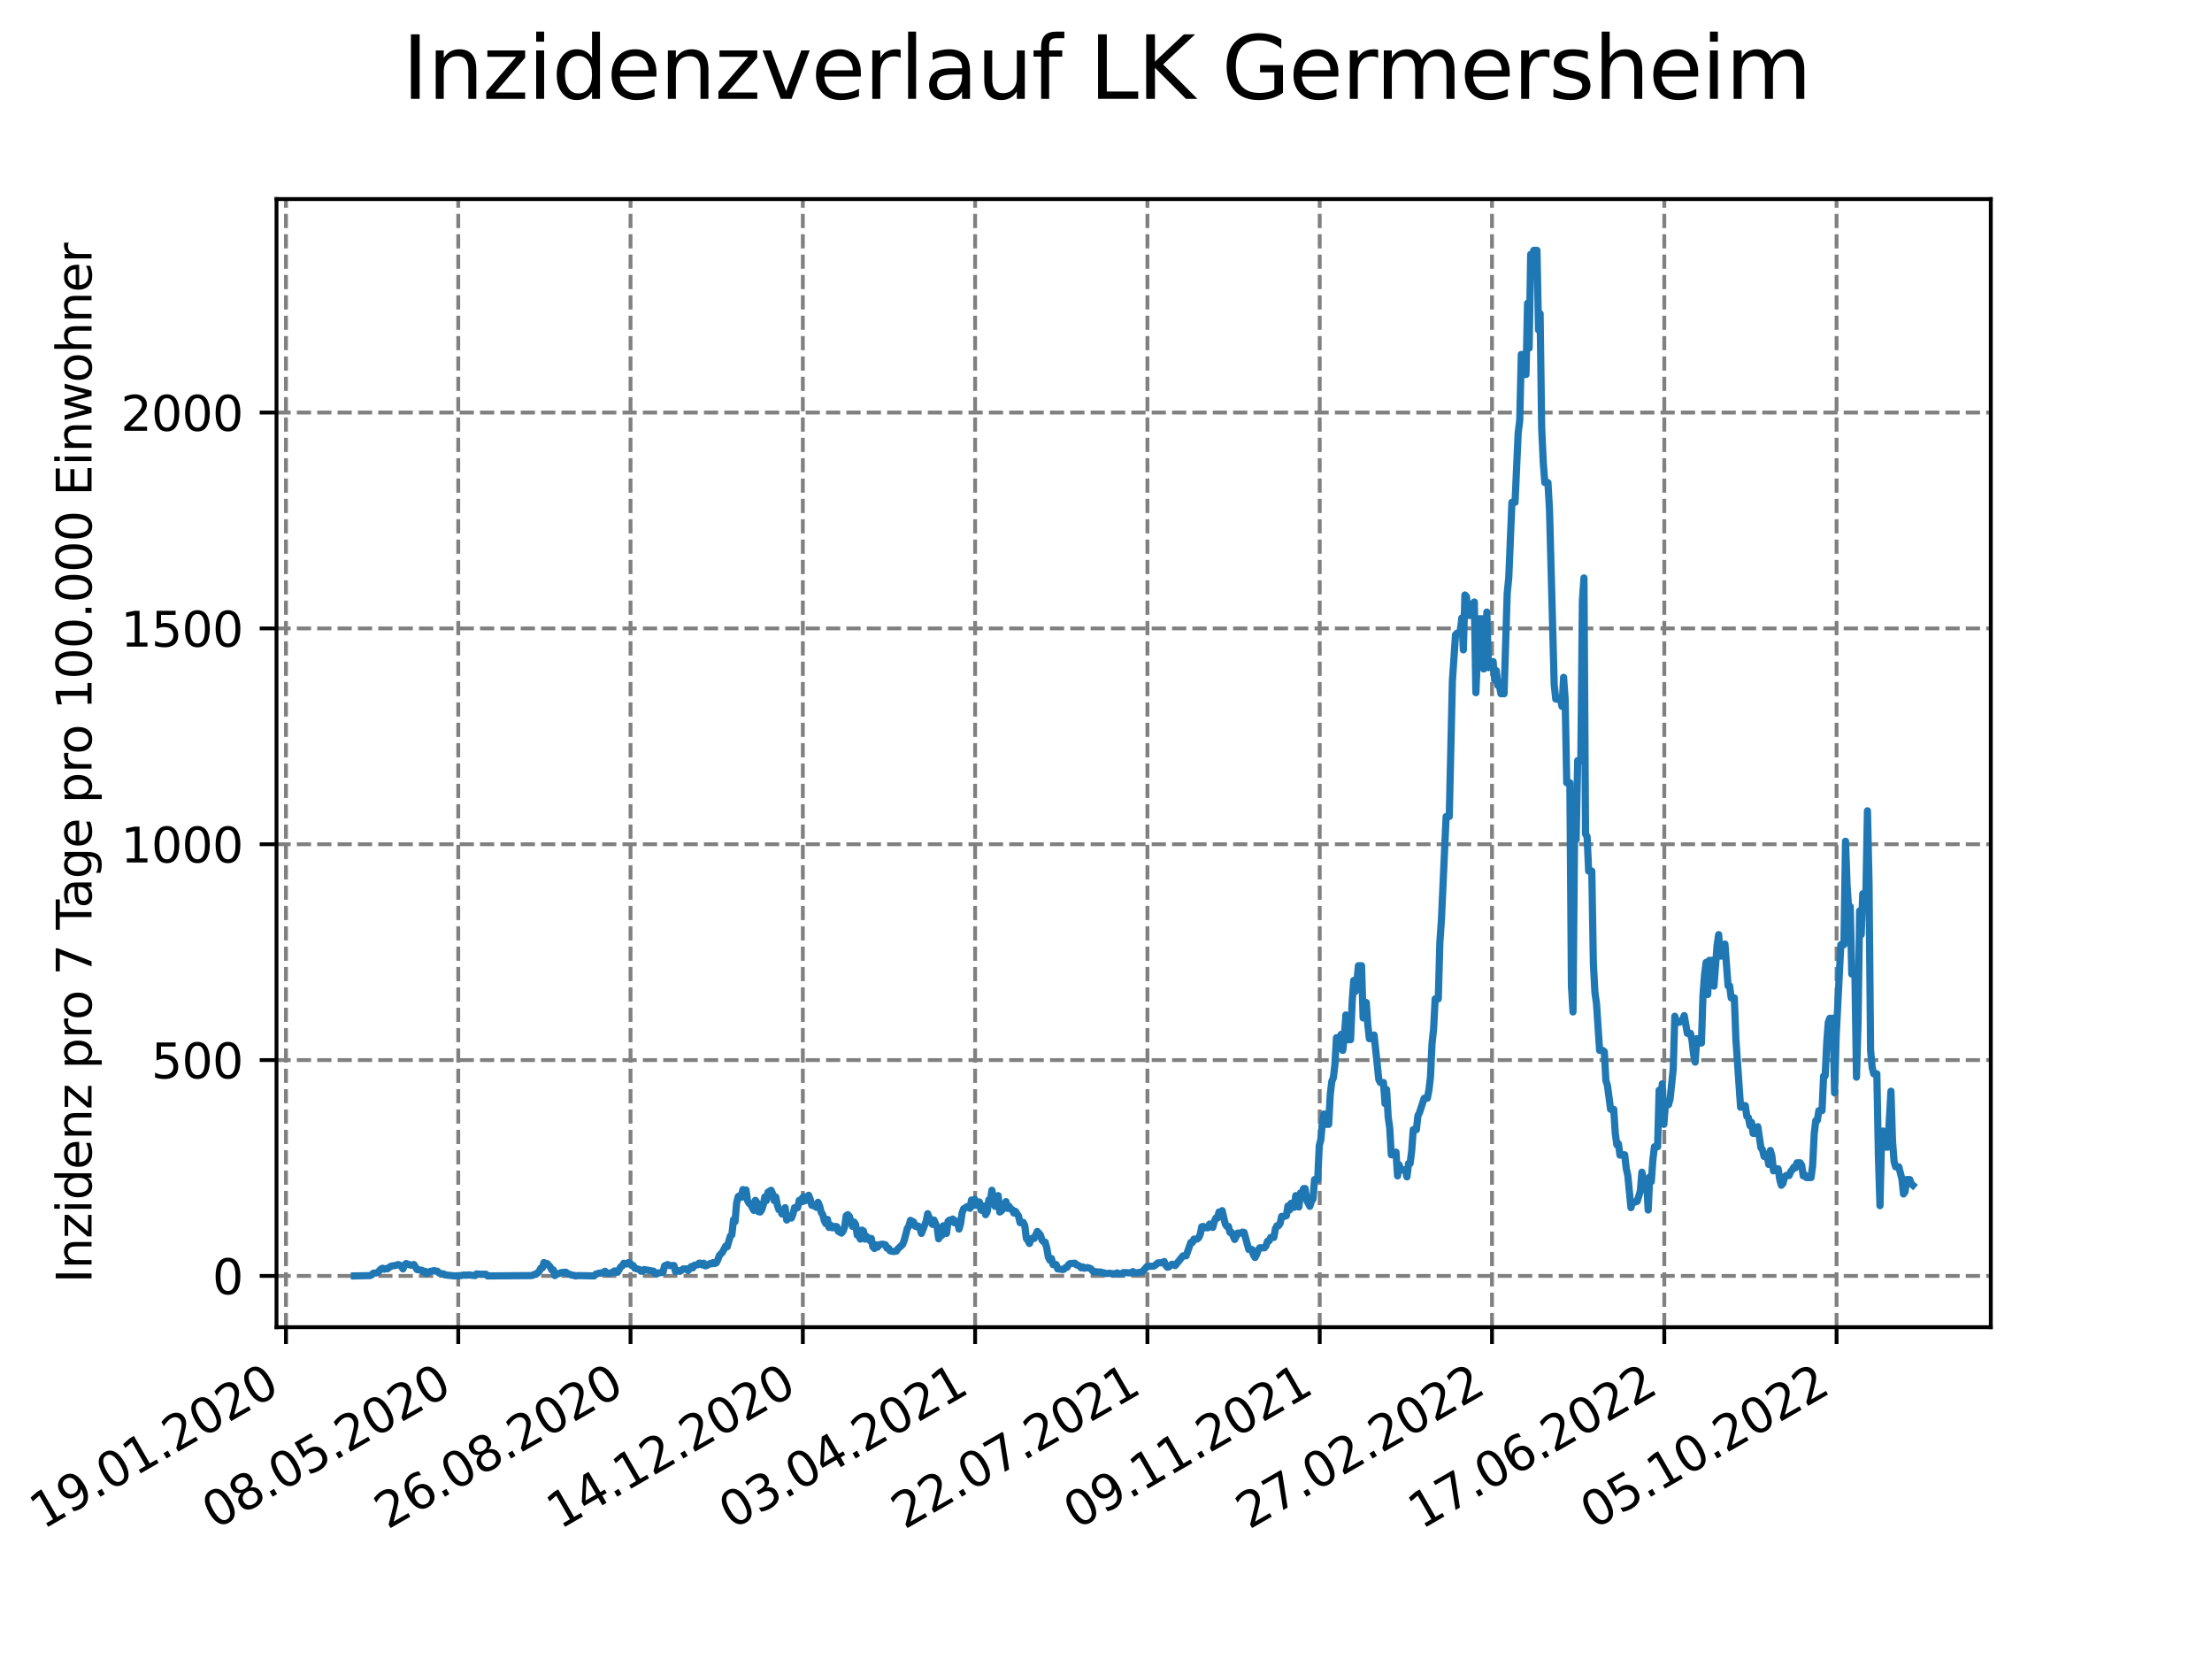 <?xml version="1.0" encoding="utf-8" standalone="no"?>
<!DOCTYPE svg PUBLIC "-//W3C//DTD SVG 1.1//EN"
  "http://www.w3.org/Graphics/SVG/1.1/DTD/svg11.dtd">
<svg xmlns:xlink="http://www.w3.org/1999/xlink" width="460.8pt" height="345.6pt" viewBox="0 0 460.8 345.6" xmlns="http://www.w3.org/2000/svg" version="1.1">
 <defs>
  <style type="text/css">*{stroke-linejoin: round; stroke-linecap: butt}</style>
 </defs>
 <g id="figure_1">
  <g id="patch_1">
   <path d="M 0 345.6 
L 460.8 345.6 
L 460.8 0 
L 0 0 
z
" style="fill: #ffffff"/>
  </g>
  <g id="axes_1">
   <g id="patch_2">
    <path d="M 57.6 276.48 
L 414.72 276.48 
L 414.72 41.472 
L 57.6 41.472 
z
" style="fill: #ffffff"/>
   </g>
   <g id="matplotlib.axis_1">
    <g id="xtick_1">
     <g id="line2d_1">
      <path d="M 59.571 276.48 
L 59.571 41.472 
" clip-path="url(#pd7ddae4096)" style="fill: none; stroke-dasharray: 2.96,1.28; stroke-dashoffset: 0; stroke: #808080; stroke-width: 0.8"/>
     </g>
     <g id="line2d_2">
      <defs>
       <path id="m3cc8320f54" d="M 0 0 
L 0 3.5 
" style="stroke: #000000; stroke-width: 0.8"/>
      </defs>
      <g>
       <use xlink:href="#m3cc8320f54" x="59.571" y="276.48" style="stroke: #000000; stroke-width: 0.8"/>
      </g>
     </g>
     <g id="text_1">
      <!-- 19.01.2020 -->
      <g transform="translate(8.946 318.689) rotate(-30) scale(0.1 -0.1)">
       <defs>
        <path id="DejaVuSans-31" d="M 794 531 
L 1825 531 
L 1825 4091 
L 703 3866 
L 703 4441 
L 1819 4666 
L 2450 4666 
L 2450 531 
L 3481 531 
L 3481 0 
L 794 0 
L 794 531 
z
" transform="scale(0.016)"/>
        <path id="DejaVuSans-39" d="M 703 97 
L 703 672 
Q 941 559 1184 500 
Q 1428 441 1663 441 
Q 2288 441 2617 861 
Q 2947 1281 2994 2138 
Q 2813 1869 2534 1725 
Q 2256 1581 1919 1581 
Q 1219 1581 811 2004 
Q 403 2428 403 3163 
Q 403 3881 828 4315 
Q 1253 4750 1959 4750 
Q 2769 4750 3195 4129 
Q 3622 3509 3622 2328 
Q 3622 1225 3098 567 
Q 2575 -91 1691 -91 
Q 1453 -91 1209 -44 
Q 966 3 703 97 
z
M 1959 2075 
Q 2384 2075 2632 2365 
Q 2881 2656 2881 3163 
Q 2881 3666 2632 3958 
Q 2384 4250 1959 4250 
Q 1534 4250 1286 3958 
Q 1038 3666 1038 3163 
Q 1038 2656 1286 2365 
Q 1534 2075 1959 2075 
z
" transform="scale(0.016)"/>
        <path id="DejaVuSans-2e" d="M 684 794 
L 1344 794 
L 1344 0 
L 684 0 
L 684 794 
z
" transform="scale(0.016)"/>
        <path id="DejaVuSans-30" d="M 2034 4250 
Q 1547 4250 1301 3770 
Q 1056 3291 1056 2328 
Q 1056 1369 1301 889 
Q 1547 409 2034 409 
Q 2525 409 2770 889 
Q 3016 1369 3016 2328 
Q 3016 3291 2770 3770 
Q 2525 4250 2034 4250 
z
M 2034 4750 
Q 2819 4750 3233 4129 
Q 3647 3509 3647 2328 
Q 3647 1150 3233 529 
Q 2819 -91 2034 -91 
Q 1250 -91 836 529 
Q 422 1150 422 2328 
Q 422 3509 836 4129 
Q 1250 4750 2034 4750 
z
" transform="scale(0.016)"/>
        <path id="DejaVuSans-32" d="M 1228 531 
L 3431 531 
L 3431 0 
L 469 0 
L 469 531 
Q 828 903 1448 1529 
Q 2069 2156 2228 2338 
Q 2531 2678 2651 2914 
Q 2772 3150 2772 3378 
Q 2772 3750 2511 3984 
Q 2250 4219 1831 4219 
Q 1534 4219 1204 4116 
Q 875 4013 500 3803 
L 500 4441 
Q 881 4594 1212 4672 
Q 1544 4750 1819 4750 
Q 2544 4750 2975 4387 
Q 3406 4025 3406 3419 
Q 3406 3131 3298 2873 
Q 3191 2616 2906 2266 
Q 2828 2175 2409 1742 
Q 1991 1309 1228 531 
z
" transform="scale(0.016)"/>
       </defs>
       <use xlink:href="#DejaVuSans-31"/>
       <use xlink:href="#DejaVuSans-39" x="63.623"/>
       <use xlink:href="#DejaVuSans-2e" x="127.246"/>
       <use xlink:href="#DejaVuSans-30" x="159.033"/>
       <use xlink:href="#DejaVuSans-31" x="222.656"/>
       <use xlink:href="#DejaVuSans-2e" x="286.279"/>
       <use xlink:href="#DejaVuSans-32" x="318.066"/>
       <use xlink:href="#DejaVuSans-30" x="381.689"/>
       <use xlink:href="#DejaVuSans-32" x="445.312"/>
       <use xlink:href="#DejaVuSans-30" x="508.936"/>
      </g>
     </g>
    </g>
    <g id="xtick_2">
     <g id="line2d_3">
      <path d="M 95.463 276.48 
L 95.463 41.472 
" clip-path="url(#pd7ddae4096)" style="fill: none; stroke-dasharray: 2.96,1.28; stroke-dashoffset: 0; stroke: #808080; stroke-width: 0.8"/>
     </g>
     <g id="line2d_4">
      <g>
       <use xlink:href="#m3cc8320f54" x="95.463" y="276.48" style="stroke: #000000; stroke-width: 0.8"/>
      </g>
     </g>
     <g id="text_2">
      <!-- 08.05.2020 -->
      <g transform="translate(44.838 318.689) rotate(-30) scale(0.1 -0.1)">
       <defs>
        <path id="DejaVuSans-38" d="M 2034 2216 
Q 1584 2216 1326 1975 
Q 1069 1734 1069 1313 
Q 1069 891 1326 650 
Q 1584 409 2034 409 
Q 2484 409 2743 651 
Q 3003 894 3003 1313 
Q 3003 1734 2745 1975 
Q 2488 2216 2034 2216 
z
M 1403 2484 
Q 997 2584 770 2862 
Q 544 3141 544 3541 
Q 544 4100 942 4425 
Q 1341 4750 2034 4750 
Q 2731 4750 3128 4425 
Q 3525 4100 3525 3541 
Q 3525 3141 3298 2862 
Q 3072 2584 2669 2484 
Q 3125 2378 3379 2068 
Q 3634 1759 3634 1313 
Q 3634 634 3220 271 
Q 2806 -91 2034 -91 
Q 1263 -91 848 271 
Q 434 634 434 1313 
Q 434 1759 690 2068 
Q 947 2378 1403 2484 
z
M 1172 3481 
Q 1172 3119 1398 2916 
Q 1625 2713 2034 2713 
Q 2441 2713 2670 2916 
Q 2900 3119 2900 3481 
Q 2900 3844 2670 4047 
Q 2441 4250 2034 4250 
Q 1625 4250 1398 4047 
Q 1172 3844 1172 3481 
z
" transform="scale(0.016)"/>
        <path id="DejaVuSans-35" d="M 691 4666 
L 3169 4666 
L 3169 4134 
L 1269 4134 
L 1269 2991 
Q 1406 3038 1543 3061 
Q 1681 3084 1819 3084 
Q 2600 3084 3056 2656 
Q 3513 2228 3513 1497 
Q 3513 744 3044 326 
Q 2575 -91 1722 -91 
Q 1428 -91 1123 -41 
Q 819 9 494 109 
L 494 744 
Q 775 591 1075 516 
Q 1375 441 1709 441 
Q 2250 441 2565 725 
Q 2881 1009 2881 1497 
Q 2881 1984 2565 2268 
Q 2250 2553 1709 2553 
Q 1456 2553 1204 2497 
Q 953 2441 691 2322 
L 691 4666 
z
" transform="scale(0.016)"/>
       </defs>
       <use xlink:href="#DejaVuSans-30"/>
       <use xlink:href="#DejaVuSans-38" x="63.623"/>
       <use xlink:href="#DejaVuSans-2e" x="127.246"/>
       <use xlink:href="#DejaVuSans-30" x="159.033"/>
       <use xlink:href="#DejaVuSans-35" x="222.656"/>
       <use xlink:href="#DejaVuSans-2e" x="286.279"/>
       <use xlink:href="#DejaVuSans-32" x="318.066"/>
       <use xlink:href="#DejaVuSans-30" x="381.689"/>
       <use xlink:href="#DejaVuSans-32" x="445.312"/>
       <use xlink:href="#DejaVuSans-30" x="508.936"/>
      </g>
     </g>
    </g>
    <g id="xtick_3">
     <g id="line2d_5">
      <path d="M 131.354 276.48 
L 131.354 41.472 
" clip-path="url(#pd7ddae4096)" style="fill: none; stroke-dasharray: 2.96,1.28; stroke-dashoffset: 0; stroke: #808080; stroke-width: 0.8"/>
     </g>
     <g id="line2d_6">
      <g>
       <use xlink:href="#m3cc8320f54" x="131.354" y="276.48" style="stroke: #000000; stroke-width: 0.8"/>
      </g>
     </g>
     <g id="text_3">
      <!-- 26.08.2020 -->
      <g transform="translate(80.729 318.689) rotate(-30) scale(0.1 -0.1)">
       <defs>
        <path id="DejaVuSans-36" d="M 2113 2584 
Q 1688 2584 1439 2293 
Q 1191 2003 1191 1497 
Q 1191 994 1439 701 
Q 1688 409 2113 409 
Q 2538 409 2786 701 
Q 3034 994 3034 1497 
Q 3034 2003 2786 2293 
Q 2538 2584 2113 2584 
z
M 3366 4563 
L 3366 3988 
Q 3128 4100 2886 4159 
Q 2644 4219 2406 4219 
Q 1781 4219 1451 3797 
Q 1122 3375 1075 2522 
Q 1259 2794 1537 2939 
Q 1816 3084 2150 3084 
Q 2853 3084 3261 2657 
Q 3669 2231 3669 1497 
Q 3669 778 3244 343 
Q 2819 -91 2113 -91 
Q 1303 -91 875 529 
Q 447 1150 447 2328 
Q 447 3434 972 4092 
Q 1497 4750 2381 4750 
Q 2619 4750 2861 4703 
Q 3103 4656 3366 4563 
z
" transform="scale(0.016)"/>
       </defs>
       <use xlink:href="#DejaVuSans-32"/>
       <use xlink:href="#DejaVuSans-36" x="63.623"/>
       <use xlink:href="#DejaVuSans-2e" x="127.246"/>
       <use xlink:href="#DejaVuSans-30" x="159.033"/>
       <use xlink:href="#DejaVuSans-38" x="222.656"/>
       <use xlink:href="#DejaVuSans-2e" x="286.279"/>
       <use xlink:href="#DejaVuSans-32" x="318.066"/>
       <use xlink:href="#DejaVuSans-30" x="381.689"/>
       <use xlink:href="#DejaVuSans-32" x="445.312"/>
       <use xlink:href="#DejaVuSans-30" x="508.936"/>
      </g>
     </g>
    </g>
    <g id="xtick_4">
     <g id="line2d_7">
      <path d="M 167.246 276.48 
L 167.246 41.472 
" clip-path="url(#pd7ddae4096)" style="fill: none; stroke-dasharray: 2.96,1.28; stroke-dashoffset: 0; stroke: #808080; stroke-width: 0.8"/>
     </g>
     <g id="line2d_8">
      <g>
       <use xlink:href="#m3cc8320f54" x="167.246" y="276.48" style="stroke: #000000; stroke-width: 0.8"/>
      </g>
     </g>
     <g id="text_4">
      <!-- 14.12.2020 -->
      <g transform="translate(116.62 318.689) rotate(-30) scale(0.1 -0.1)">
       <defs>
        <path id="DejaVuSans-34" d="M 2419 4116 
L 825 1625 
L 2419 1625 
L 2419 4116 
z
M 2253 4666 
L 3047 4666 
L 3047 1625 
L 3713 1625 
L 3713 1100 
L 3047 1100 
L 3047 0 
L 2419 0 
L 2419 1100 
L 313 1100 
L 313 1709 
L 2253 4666 
z
" transform="scale(0.016)"/>
       </defs>
       <use xlink:href="#DejaVuSans-31"/>
       <use xlink:href="#DejaVuSans-34" x="63.623"/>
       <use xlink:href="#DejaVuSans-2e" x="127.246"/>
       <use xlink:href="#DejaVuSans-31" x="159.033"/>
       <use xlink:href="#DejaVuSans-32" x="222.656"/>
       <use xlink:href="#DejaVuSans-2e" x="286.279"/>
       <use xlink:href="#DejaVuSans-32" x="318.066"/>
       <use xlink:href="#DejaVuSans-30" x="381.689"/>
       <use xlink:href="#DejaVuSans-32" x="445.312"/>
       <use xlink:href="#DejaVuSans-30" x="508.936"/>
      </g>
     </g>
    </g>
    <g id="xtick_5">
     <g id="line2d_9">
      <path d="M 203.137 276.48 
L 203.137 41.472 
" clip-path="url(#pd7ddae4096)" style="fill: none; stroke-dasharray: 2.96,1.28; stroke-dashoffset: 0; stroke: #808080; stroke-width: 0.8"/>
     </g>
     <g id="line2d_10">
      <g>
       <use xlink:href="#m3cc8320f54" x="203.137" y="276.48" style="stroke: #000000; stroke-width: 0.8"/>
      </g>
     </g>
     <g id="text_5">
      <!-- 03.04.2021 -->
      <g transform="translate(152.512 318.689) rotate(-30) scale(0.1 -0.1)">
       <defs>
        <path id="DejaVuSans-33" d="M 2597 2516 
Q 3050 2419 3304 2112 
Q 3559 1806 3559 1356 
Q 3559 666 3084 287 
Q 2609 -91 1734 -91 
Q 1441 -91 1130 -33 
Q 819 25 488 141 
L 488 750 
Q 750 597 1062 519 
Q 1375 441 1716 441 
Q 2309 441 2620 675 
Q 2931 909 2931 1356 
Q 2931 1769 2642 2001 
Q 2353 2234 1838 2234 
L 1294 2234 
L 1294 2753 
L 1863 2753 
Q 2328 2753 2575 2939 
Q 2822 3125 2822 3475 
Q 2822 3834 2567 4026 
Q 2313 4219 1838 4219 
Q 1578 4219 1281 4162 
Q 984 4106 628 3988 
L 628 4550 
Q 988 4650 1302 4700 
Q 1616 4750 1894 4750 
Q 2613 4750 3031 4423 
Q 3450 4097 3450 3541 
Q 3450 3153 3228 2886 
Q 3006 2619 2597 2516 
z
" transform="scale(0.016)"/>
       </defs>
       <use xlink:href="#DejaVuSans-30"/>
       <use xlink:href="#DejaVuSans-33" x="63.623"/>
       <use xlink:href="#DejaVuSans-2e" x="127.246"/>
       <use xlink:href="#DejaVuSans-30" x="159.033"/>
       <use xlink:href="#DejaVuSans-34" x="222.656"/>
       <use xlink:href="#DejaVuSans-2e" x="286.279"/>
       <use xlink:href="#DejaVuSans-32" x="318.066"/>
       <use xlink:href="#DejaVuSans-30" x="381.689"/>
       <use xlink:href="#DejaVuSans-32" x="445.312"/>
       <use xlink:href="#DejaVuSans-31" x="508.936"/>
      </g>
     </g>
    </g>
    <g id="xtick_6">
     <g id="line2d_11">
      <path d="M 239.029 276.48 
L 239.029 41.472 
" clip-path="url(#pd7ddae4096)" style="fill: none; stroke-dasharray: 2.96,1.28; stroke-dashoffset: 0; stroke: #808080; stroke-width: 0.8"/>
     </g>
     <g id="line2d_12">
      <g>
       <use xlink:href="#m3cc8320f54" x="239.029" y="276.48" style="stroke: #000000; stroke-width: 0.8"/>
      </g>
     </g>
     <g id="text_6">
      <!-- 22.07.2021 -->
      <g transform="translate(188.403 318.689) rotate(-30) scale(0.1 -0.1)">
       <defs>
        <path id="DejaVuSans-37" d="M 525 4666 
L 3525 4666 
L 3525 4397 
L 1831 0 
L 1172 0 
L 2766 4134 
L 525 4134 
L 525 4666 
z
" transform="scale(0.016)"/>
       </defs>
       <use xlink:href="#DejaVuSans-32"/>
       <use xlink:href="#DejaVuSans-32" x="63.623"/>
       <use xlink:href="#DejaVuSans-2e" x="127.246"/>
       <use xlink:href="#DejaVuSans-30" x="159.033"/>
       <use xlink:href="#DejaVuSans-37" x="222.656"/>
       <use xlink:href="#DejaVuSans-2e" x="286.279"/>
       <use xlink:href="#DejaVuSans-32" x="318.066"/>
       <use xlink:href="#DejaVuSans-30" x="381.689"/>
       <use xlink:href="#DejaVuSans-32" x="445.312"/>
       <use xlink:href="#DejaVuSans-31" x="508.936"/>
      </g>
     </g>
    </g>
    <g id="xtick_7">
     <g id="line2d_13">
      <path d="M 274.92 276.48 
L 274.92 41.472 
" clip-path="url(#pd7ddae4096)" style="fill: none; stroke-dasharray: 2.96,1.28; stroke-dashoffset: 0; stroke: #808080; stroke-width: 0.8"/>
     </g>
     <g id="line2d_14">
      <g>
       <use xlink:href="#m3cc8320f54" x="274.92" y="276.48" style="stroke: #000000; stroke-width: 0.8"/>
      </g>
     </g>
     <g id="text_7">
      <!-- 09.11.2021 -->
      <g transform="translate(224.295 318.689) rotate(-30) scale(0.1 -0.1)">
       <use xlink:href="#DejaVuSans-30"/>
       <use xlink:href="#DejaVuSans-39" x="63.623"/>
       <use xlink:href="#DejaVuSans-2e" x="127.246"/>
       <use xlink:href="#DejaVuSans-31" x="159.033"/>
       <use xlink:href="#DejaVuSans-31" x="222.656"/>
       <use xlink:href="#DejaVuSans-2e" x="286.279"/>
       <use xlink:href="#DejaVuSans-32" x="318.066"/>
       <use xlink:href="#DejaVuSans-30" x="381.689"/>
       <use xlink:href="#DejaVuSans-32" x="445.312"/>
       <use xlink:href="#DejaVuSans-31" x="508.936"/>
      </g>
     </g>
    </g>
    <g id="xtick_8">
     <g id="line2d_15">
      <path d="M 310.812 276.48 
L 310.812 41.472 
" clip-path="url(#pd7ddae4096)" style="fill: none; stroke-dasharray: 2.96,1.28; stroke-dashoffset: 0; stroke: #808080; stroke-width: 0.8"/>
     </g>
     <g id="line2d_16">
      <g>
       <use xlink:href="#m3cc8320f54" x="310.812" y="276.48" style="stroke: #000000; stroke-width: 0.8"/>
      </g>
     </g>
     <g id="text_8">
      <!-- 27.02.2022 -->
      <g transform="translate(260.186 318.689) rotate(-30) scale(0.1 -0.1)">
       <use xlink:href="#DejaVuSans-32"/>
       <use xlink:href="#DejaVuSans-37" x="63.623"/>
       <use xlink:href="#DejaVuSans-2e" x="127.246"/>
       <use xlink:href="#DejaVuSans-30" x="159.033"/>
       <use xlink:href="#DejaVuSans-32" x="222.656"/>
       <use xlink:href="#DejaVuSans-2e" x="286.279"/>
       <use xlink:href="#DejaVuSans-32" x="318.066"/>
       <use xlink:href="#DejaVuSans-30" x="381.689"/>
       <use xlink:href="#DejaVuSans-32" x="445.312"/>
       <use xlink:href="#DejaVuSans-32" x="508.936"/>
      </g>
     </g>
    </g>
    <g id="xtick_9">
     <g id="line2d_17">
      <path d="M 346.703 276.48 
L 346.703 41.472 
" clip-path="url(#pd7ddae4096)" style="fill: none; stroke-dasharray: 2.96,1.28; stroke-dashoffset: 0; stroke: #808080; stroke-width: 0.8"/>
     </g>
     <g id="line2d_18">
      <g>
       <use xlink:href="#m3cc8320f54" x="346.703" y="276.48" style="stroke: #000000; stroke-width: 0.8"/>
      </g>
     </g>
     <g id="text_9">
      <!-- 17.06.2022 -->
      <g transform="translate(296.078 318.689) rotate(-30) scale(0.1 -0.1)">
       <use xlink:href="#DejaVuSans-31"/>
       <use xlink:href="#DejaVuSans-37" x="63.623"/>
       <use xlink:href="#DejaVuSans-2e" x="127.246"/>
       <use xlink:href="#DejaVuSans-30" x="159.033"/>
       <use xlink:href="#DejaVuSans-36" x="222.656"/>
       <use xlink:href="#DejaVuSans-2e" x="286.279"/>
       <use xlink:href="#DejaVuSans-32" x="318.066"/>
       <use xlink:href="#DejaVuSans-30" x="381.689"/>
       <use xlink:href="#DejaVuSans-32" x="445.312"/>
       <use xlink:href="#DejaVuSans-32" x="508.936"/>
      </g>
     </g>
    </g>
    <g id="xtick_10">
     <g id="line2d_19">
      <path d="M 382.594 276.48 
L 382.594 41.472 
" clip-path="url(#pd7ddae4096)" style="fill: none; stroke-dasharray: 2.96,1.28; stroke-dashoffset: 0; stroke: #808080; stroke-width: 0.8"/>
     </g>
     <g id="line2d_20">
      <g>
       <use xlink:href="#m3cc8320f54" x="382.594" y="276.48" style="stroke: #000000; stroke-width: 0.8"/>
      </g>
     </g>
     <g id="text_10">
      <!-- 05.10.2022 -->
      <g transform="translate(331.969 318.689) rotate(-30) scale(0.1 -0.1)">
       <use xlink:href="#DejaVuSans-30"/>
       <use xlink:href="#DejaVuSans-35" x="63.623"/>
       <use xlink:href="#DejaVuSans-2e" x="127.246"/>
       <use xlink:href="#DejaVuSans-31" x="159.033"/>
       <use xlink:href="#DejaVuSans-30" x="222.656"/>
       <use xlink:href="#DejaVuSans-2e" x="286.279"/>
       <use xlink:href="#DejaVuSans-32" x="318.066"/>
       <use xlink:href="#DejaVuSans-30" x="381.689"/>
       <use xlink:href="#DejaVuSans-32" x="445.312"/>
       <use xlink:href="#DejaVuSans-32" x="508.936"/>
      </g>
     </g>
    </g>
   </g>
   <g id="matplotlib.axis_2">
    <g id="ytick_1">
     <g id="line2d_21">
      <path d="M 57.6 265.798 
L 414.72 265.798 
" clip-path="url(#pd7ddae4096)" style="fill: none; stroke-dasharray: 2.96,1.28; stroke-dashoffset: 0; stroke: #808080; stroke-width: 0.8"/>
     </g>
     <g id="line2d_22">
      <defs>
       <path id="ma677dd4b75" d="M 0 0 
L -3.5 0 
" style="stroke: #000000; stroke-width: 0.8"/>
      </defs>
      <g>
       <use xlink:href="#ma677dd4b75" x="57.6" y="265.798" style="stroke: #000000; stroke-width: 0.8"/>
      </g>
     </g>
     <g id="text_11">
      <!-- 0 -->
      <g transform="translate(44.237 269.597) scale(0.1 -0.1)">
       <use xlink:href="#DejaVuSans-30"/>
      </g>
     </g>
    </g>
    <g id="ytick_2">
     <g id="line2d_23">
      <path d="M 57.6 220.834 
L 414.72 220.834 
" clip-path="url(#pd7ddae4096)" style="fill: none; stroke-dasharray: 2.96,1.28; stroke-dashoffset: 0; stroke: #808080; stroke-width: 0.8"/>
     </g>
     <g id="line2d_24">
      <g>
       <use xlink:href="#ma677dd4b75" x="57.6" y="220.834" style="stroke: #000000; stroke-width: 0.8"/>
      </g>
     </g>
     <g id="text_12">
      <!-- 500 -->
      <g transform="translate(31.512 224.633) scale(0.1 -0.1)">
       <use xlink:href="#DejaVuSans-35"/>
       <use xlink:href="#DejaVuSans-30" x="63.623"/>
       <use xlink:href="#DejaVuSans-30" x="127.246"/>
      </g>
     </g>
    </g>
    <g id="ytick_3">
     <g id="line2d_25">
      <path d="M 57.6 175.87 
L 414.72 175.87 
" clip-path="url(#pd7ddae4096)" style="fill: none; stroke-dasharray: 2.96,1.28; stroke-dashoffset: 0; stroke: #808080; stroke-width: 0.8"/>
     </g>
     <g id="line2d_26">
      <g>
       <use xlink:href="#ma677dd4b75" x="57.6" y="175.87" style="stroke: #000000; stroke-width: 0.8"/>
      </g>
     </g>
     <g id="text_13">
      <!-- 1000 -->
      <g transform="translate(25.15 179.669) scale(0.1 -0.1)">
       <use xlink:href="#DejaVuSans-31"/>
       <use xlink:href="#DejaVuSans-30" x="63.623"/>
       <use xlink:href="#DejaVuSans-30" x="127.246"/>
       <use xlink:href="#DejaVuSans-30" x="190.869"/>
      </g>
     </g>
    </g>
    <g id="ytick_4">
     <g id="line2d_27">
      <path d="M 57.6 130.906 
L 414.72 130.906 
" clip-path="url(#pd7ddae4096)" style="fill: none; stroke-dasharray: 2.96,1.28; stroke-dashoffset: 0; stroke: #808080; stroke-width: 0.8"/>
     </g>
     <g id="line2d_28">
      <g>
       <use xlink:href="#ma677dd4b75" x="57.6" y="130.906" style="stroke: #000000; stroke-width: 0.8"/>
      </g>
     </g>
     <g id="text_14">
      <!-- 1500 -->
      <g transform="translate(25.15 134.706) scale(0.1 -0.1)">
       <use xlink:href="#DejaVuSans-31"/>
       <use xlink:href="#DejaVuSans-35" x="63.623"/>
       <use xlink:href="#DejaVuSans-30" x="127.246"/>
       <use xlink:href="#DejaVuSans-30" x="190.869"/>
      </g>
     </g>
    </g>
    <g id="ytick_5">
     <g id="line2d_29">
      <path d="M 57.6 85.943 
L 414.72 85.943 
" clip-path="url(#pd7ddae4096)" style="fill: none; stroke-dasharray: 2.96,1.28; stroke-dashoffset: 0; stroke: #808080; stroke-width: 0.8"/>
     </g>
     <g id="line2d_30">
      <g>
       <use xlink:href="#ma677dd4b75" x="57.6" y="85.943" style="stroke: #000000; stroke-width: 0.8"/>
      </g>
     </g>
     <g id="text_15">
      <!-- 2000 -->
      <g transform="translate(25.15 89.742) scale(0.1 -0.1)">
       <use xlink:href="#DejaVuSans-32"/>
       <use xlink:href="#DejaVuSans-30" x="63.623"/>
       <use xlink:href="#DejaVuSans-30" x="127.246"/>
       <use xlink:href="#DejaVuSans-30" x="190.869"/>
      </g>
     </g>
    </g>
    <g id="text_16">
     <!-- Inzidenz pro 7 Tage pro 100.000 Einwohner -->
     <g transform="translate(19.07 267.301) rotate(-90) scale(0.1 -0.1)">
      <defs>
       <path id="DejaVuSans-49" d="M 628 4666 
L 1259 4666 
L 1259 0 
L 628 0 
L 628 4666 
z
" transform="scale(0.016)"/>
       <path id="DejaVuSans-6e" d="M 3513 2113 
L 3513 0 
L 2938 0 
L 2938 2094 
Q 2938 2591 2744 2837 
Q 2550 3084 2163 3084 
Q 1697 3084 1428 2787 
Q 1159 2491 1159 1978 
L 1159 0 
L 581 0 
L 581 3500 
L 1159 3500 
L 1159 2956 
Q 1366 3272 1645 3428 
Q 1925 3584 2291 3584 
Q 2894 3584 3203 3211 
Q 3513 2838 3513 2113 
z
" transform="scale(0.016)"/>
       <path id="DejaVuSans-7a" d="M 353 3500 
L 3084 3500 
L 3084 2975 
L 922 459 
L 3084 459 
L 3084 0 
L 275 0 
L 275 525 
L 2438 3041 
L 353 3041 
L 353 3500 
z
" transform="scale(0.016)"/>
       <path id="DejaVuSans-69" d="M 603 3500 
L 1178 3500 
L 1178 0 
L 603 0 
L 603 3500 
z
M 603 4863 
L 1178 4863 
L 1178 4134 
L 603 4134 
L 603 4863 
z
" transform="scale(0.016)"/>
       <path id="DejaVuSans-64" d="M 2906 2969 
L 2906 4863 
L 3481 4863 
L 3481 0 
L 2906 0 
L 2906 525 
Q 2725 213 2448 61 
Q 2172 -91 1784 -91 
Q 1150 -91 751 415 
Q 353 922 353 1747 
Q 353 2572 751 3078 
Q 1150 3584 1784 3584 
Q 2172 3584 2448 3432 
Q 2725 3281 2906 2969 
z
M 947 1747 
Q 947 1113 1208 752 
Q 1469 391 1925 391 
Q 2381 391 2643 752 
Q 2906 1113 2906 1747 
Q 2906 2381 2643 2742 
Q 2381 3103 1925 3103 
Q 1469 3103 1208 2742 
Q 947 2381 947 1747 
z
" transform="scale(0.016)"/>
       <path id="DejaVuSans-65" d="M 3597 1894 
L 3597 1613 
L 953 1613 
Q 991 1019 1311 708 
Q 1631 397 2203 397 
Q 2534 397 2845 478 
Q 3156 559 3463 722 
L 3463 178 
Q 3153 47 2828 -22 
Q 2503 -91 2169 -91 
Q 1331 -91 842 396 
Q 353 884 353 1716 
Q 353 2575 817 3079 
Q 1281 3584 2069 3584 
Q 2775 3584 3186 3129 
Q 3597 2675 3597 1894 
z
M 3022 2063 
Q 3016 2534 2758 2815 
Q 2500 3097 2075 3097 
Q 1594 3097 1305 2825 
Q 1016 2553 972 2059 
L 3022 2063 
z
" transform="scale(0.016)"/>
       <path id="DejaVuSans-20" transform="scale(0.016)"/>
       <path id="DejaVuSans-70" d="M 1159 525 
L 1159 -1331 
L 581 -1331 
L 581 3500 
L 1159 3500 
L 1159 2969 
Q 1341 3281 1617 3432 
Q 1894 3584 2278 3584 
Q 2916 3584 3314 3078 
Q 3713 2572 3713 1747 
Q 3713 922 3314 415 
Q 2916 -91 2278 -91 
Q 1894 -91 1617 61 
Q 1341 213 1159 525 
z
M 3116 1747 
Q 3116 2381 2855 2742 
Q 2594 3103 2138 3103 
Q 1681 3103 1420 2742 
Q 1159 2381 1159 1747 
Q 1159 1113 1420 752 
Q 1681 391 2138 391 
Q 2594 391 2855 752 
Q 3116 1113 3116 1747 
z
" transform="scale(0.016)"/>
       <path id="DejaVuSans-72" d="M 2631 2963 
Q 2534 3019 2420 3045 
Q 2306 3072 2169 3072 
Q 1681 3072 1420 2755 
Q 1159 2438 1159 1844 
L 1159 0 
L 581 0 
L 581 3500 
L 1159 3500 
L 1159 2956 
Q 1341 3275 1631 3429 
Q 1922 3584 2338 3584 
Q 2397 3584 2469 3576 
Q 2541 3569 2628 3553 
L 2631 2963 
z
" transform="scale(0.016)"/>
       <path id="DejaVuSans-6f" d="M 1959 3097 
Q 1497 3097 1228 2736 
Q 959 2375 959 1747 
Q 959 1119 1226 758 
Q 1494 397 1959 397 
Q 2419 397 2687 759 
Q 2956 1122 2956 1747 
Q 2956 2369 2687 2733 
Q 2419 3097 1959 3097 
z
M 1959 3584 
Q 2709 3584 3137 3096 
Q 3566 2609 3566 1747 
Q 3566 888 3137 398 
Q 2709 -91 1959 -91 
Q 1206 -91 779 398 
Q 353 888 353 1747 
Q 353 2609 779 3096 
Q 1206 3584 1959 3584 
z
" transform="scale(0.016)"/>
       <path id="DejaVuSans-54" d="M -19 4666 
L 3928 4666 
L 3928 4134 
L 2272 4134 
L 2272 0 
L 1638 0 
L 1638 4134 
L -19 4134 
L -19 4666 
z
" transform="scale(0.016)"/>
       <path id="DejaVuSans-61" d="M 2194 1759 
Q 1497 1759 1228 1600 
Q 959 1441 959 1056 
Q 959 750 1161 570 
Q 1363 391 1709 391 
Q 2188 391 2477 730 
Q 2766 1069 2766 1631 
L 2766 1759 
L 2194 1759 
z
M 3341 1997 
L 3341 0 
L 2766 0 
L 2766 531 
Q 2569 213 2275 61 
Q 1981 -91 1556 -91 
Q 1019 -91 701 211 
Q 384 513 384 1019 
Q 384 1609 779 1909 
Q 1175 2209 1959 2209 
L 2766 2209 
L 2766 2266 
Q 2766 2663 2505 2880 
Q 2244 3097 1772 3097 
Q 1472 3097 1187 3025 
Q 903 2953 641 2809 
L 641 3341 
Q 956 3463 1253 3523 
Q 1550 3584 1831 3584 
Q 2591 3584 2966 3190 
Q 3341 2797 3341 1997 
z
" transform="scale(0.016)"/>
       <path id="DejaVuSans-67" d="M 2906 1791 
Q 2906 2416 2648 2759 
Q 2391 3103 1925 3103 
Q 1463 3103 1205 2759 
Q 947 2416 947 1791 
Q 947 1169 1205 825 
Q 1463 481 1925 481 
Q 2391 481 2648 825 
Q 2906 1169 2906 1791 
z
M 3481 434 
Q 3481 -459 3084 -895 
Q 2688 -1331 1869 -1331 
Q 1566 -1331 1297 -1286 
Q 1028 -1241 775 -1147 
L 775 -588 
Q 1028 -725 1275 -790 
Q 1522 -856 1778 -856 
Q 2344 -856 2625 -561 
Q 2906 -266 2906 331 
L 2906 616 
Q 2728 306 2450 153 
Q 2172 0 1784 0 
Q 1141 0 747 490 
Q 353 981 353 1791 
Q 353 2603 747 3093 
Q 1141 3584 1784 3584 
Q 2172 3584 2450 3431 
Q 2728 3278 2906 2969 
L 2906 3500 
L 3481 3500 
L 3481 434 
z
" transform="scale(0.016)"/>
       <path id="DejaVuSans-45" d="M 628 4666 
L 3578 4666 
L 3578 4134 
L 1259 4134 
L 1259 2753 
L 3481 2753 
L 3481 2222 
L 1259 2222 
L 1259 531 
L 3634 531 
L 3634 0 
L 628 0 
L 628 4666 
z
" transform="scale(0.016)"/>
       <path id="DejaVuSans-77" d="M 269 3500 
L 844 3500 
L 1563 769 
L 2278 3500 
L 2956 3500 
L 3675 769 
L 4391 3500 
L 4966 3500 
L 4050 0 
L 3372 0 
L 2619 2869 
L 1863 0 
L 1184 0 
L 269 3500 
z
" transform="scale(0.016)"/>
       <path id="DejaVuSans-68" d="M 3513 2113 
L 3513 0 
L 2938 0 
L 2938 2094 
Q 2938 2591 2744 2837 
Q 2550 3084 2163 3084 
Q 1697 3084 1428 2787 
Q 1159 2491 1159 1978 
L 1159 0 
L 581 0 
L 581 4863 
L 1159 4863 
L 1159 2956 
Q 1366 3272 1645 3428 
Q 1925 3584 2291 3584 
Q 2894 3584 3203 3211 
Q 3513 2838 3513 2113 
z
" transform="scale(0.016)"/>
      </defs>
      <use xlink:href="#DejaVuSans-49"/>
      <use xlink:href="#DejaVuSans-6e" x="29.492"/>
      <use xlink:href="#DejaVuSans-7a" x="92.871"/>
      <use xlink:href="#DejaVuSans-69" x="145.361"/>
      <use xlink:href="#DejaVuSans-64" x="173.145"/>
      <use xlink:href="#DejaVuSans-65" x="236.621"/>
      <use xlink:href="#DejaVuSans-6e" x="298.145"/>
      <use xlink:href="#DejaVuSans-7a" x="361.523"/>
      <use xlink:href="#DejaVuSans-20" x="414.014"/>
      <use xlink:href="#DejaVuSans-70" x="445.801"/>
      <use xlink:href="#DejaVuSans-72" x="509.277"/>
      <use xlink:href="#DejaVuSans-6f" x="548.141"/>
      <use xlink:href="#DejaVuSans-20" x="609.322"/>
      <use xlink:href="#DejaVuSans-37" x="641.109"/>
      <use xlink:href="#DejaVuSans-20" x="704.732"/>
      <use xlink:href="#DejaVuSans-54" x="736.52"/>
      <use xlink:href="#DejaVuSans-61" x="781.104"/>
      <use xlink:href="#DejaVuSans-67" x="842.383"/>
      <use xlink:href="#DejaVuSans-65" x="905.859"/>
      <use xlink:href="#DejaVuSans-20" x="967.383"/>
      <use xlink:href="#DejaVuSans-70" x="999.17"/>
      <use xlink:href="#DejaVuSans-72" x="1062.646"/>
      <use xlink:href="#DejaVuSans-6f" x="1101.51"/>
      <use xlink:href="#DejaVuSans-20" x="1162.691"/>
      <use xlink:href="#DejaVuSans-31" x="1194.479"/>
      <use xlink:href="#DejaVuSans-30" x="1258.102"/>
      <use xlink:href="#DejaVuSans-30" x="1321.725"/>
      <use xlink:href="#DejaVuSans-2e" x="1385.348"/>
      <use xlink:href="#DejaVuSans-30" x="1417.135"/>
      <use xlink:href="#DejaVuSans-30" x="1480.758"/>
      <use xlink:href="#DejaVuSans-30" x="1544.381"/>
      <use xlink:href="#DejaVuSans-20" x="1608.004"/>
      <use xlink:href="#DejaVuSans-45" x="1639.791"/>
      <use xlink:href="#DejaVuSans-69" x="1702.975"/>
      <use xlink:href="#DejaVuSans-6e" x="1730.758"/>
      <use xlink:href="#DejaVuSans-77" x="1794.137"/>
      <use xlink:href="#DejaVuSans-6f" x="1875.924"/>
      <use xlink:href="#DejaVuSans-68" x="1937.105"/>
      <use xlink:href="#DejaVuSans-6e" x="2000.484"/>
      <use xlink:href="#DejaVuSans-65" x="2063.863"/>
      <use xlink:href="#DejaVuSans-72" x="2125.387"/>
     </g>
    </g>
   </g>
   <g id="line2d_31">
    <path d="M 73.833 265.798 
L 77.096 265.728 
L 77.422 265.589 
L 77.748 265.24 
L 78.401 265.17 
L 78.727 265.031 
L 79.38 264.334 
L 79.706 264.195 
L 80.032 264.404 
L 80.358 264.264 
L 80.685 264.334 
L 81.337 263.846 
L 81.664 263.707 
L 82.316 263.637 
L 82.969 263.428 
L 83.295 263.567 
L 83.621 263.846 
L 83.948 264.334 
L 84.274 263.498 
L 84.6 263.219 
L 85.579 263.567 
L 86.232 263.428 
L 86.884 264.473 
L 87.863 264.613 
L 88.189 264.961 
L 88.516 264.822 
L 88.842 265.31 
L 89.494 264.892 
L 90.473 264.683 
L 90.8 264.822 
L 91.126 264.822 
L 91.452 265.17 
L 91.778 265.31 
L 92.431 265.38 
L 92.757 265.589 
L 93.41 265.658 
L 94.062 265.728 
L 94.715 265.798 
L 96.02 265.728 
L 96.673 265.589 
L 96.999 265.658 
L 97.652 265.589 
L 98.304 265.658 
L 98.957 265.728 
L 99.283 265.38 
L 99.936 265.449 
L 101.241 265.449 
L 101.567 265.798 
L 110.703 265.728 
L 111.029 265.658 
L 111.356 265.449 
L 111.682 265.449 
L 112.334 264.822 
L 112.661 264.195 
L 112.987 264.125 
L 113.313 263.01 
L 113.64 263.219 
L 113.966 263.219 
L 114.618 263.916 
L 114.945 264.543 
L 115.271 264.543 
L 115.597 265.728 
L 115.924 265.449 
L 116.576 265.24 
L 116.902 265.101 
L 117.881 265.031 
L 118.208 265.31 
L 118.86 265.519 
L 119.186 265.658 
L 119.513 265.658 
L 119.839 265.798 
L 120.492 265.728 
L 123.754 265.798 
L 124.081 265.449 
L 124.733 265.24 
L 125.386 265.17 
L 125.712 265.101 
L 126.038 264.822 
L 126.365 265.17 
L 126.691 265.31 
L 127.67 265.031 
L 127.996 264.752 
L 128.322 265.031 
L 128.649 265.031 
L 129.301 263.916 
L 129.628 263.707 
L 129.954 263.149 
L 130.28 263.288 
L 130.606 263.288 
L 130.933 263.01 
L 131.259 263.149 
L 131.585 263.637 
L 131.912 263.637 
L 132.238 264.195 
L 133.217 264.473 
L 133.543 264.822 
L 133.869 264.822 
L 134.196 264.473 
L 136.153 264.822 
L 136.48 265.31 
L 136.806 265.38 
L 137.132 265.17 
L 137.785 265.101 
L 138.111 265.031 
L 138.437 263.707 
L 139.09 263.428 
L 139.416 263.637 
L 140.395 263.637 
L 140.721 264.892 
L 141.048 264.613 
L 141.374 264.822 
L 141.7 264.822 
L 142.353 264.334 
L 143.005 264.334 
L 143.332 264.683 
L 143.984 263.846 
L 144.31 264.125 
L 144.637 263.567 
L 145.289 263.498 
L 145.616 263.149 
L 145.942 263.149 
L 146.268 263.498 
L 146.595 263.149 
L 146.921 263.707 
L 147.247 263.637 
L 147.9 263.219 
L 148.226 263.288 
L 148.552 263.01 
L 148.879 263.219 
L 149.205 263.079 
L 149.531 262.452 
L 149.857 261.546 
L 150.51 260.849 
L 151.163 259.594 
L 151.489 259.734 
L 152.141 257.503 
L 152.468 257.224 
L 152.794 254.087 
L 153.12 254.506 
L 153.447 250.602 
L 153.773 249.278 
L 154.099 249.069 
L 154.425 249.417 
L 154.752 247.814 
L 155.078 249.348 
L 155.404 247.884 
L 155.731 250.114 
L 156.057 250.672 
L 156.383 250.951 
L 157.036 252.136 
L 157.362 250.045 
L 157.688 250.533 
L 158.015 252.415 
L 158.341 252.484 
L 158.667 252.066 
L 158.993 251.021 
L 159.32 249.348 
L 159.646 250.114 
L 159.972 248.372 
L 160.625 247.954 
L 160.951 248.651 
L 161.277 250.114 
L 161.604 249.348 
L 161.93 251.021 
L 162.256 251.996 
L 162.583 252.066 
L 162.909 252.903 
L 163.235 252.763 
L 163.561 251.578 
L 163.888 254.157 
L 164.214 253.809 
L 164.54 253.669 
L 164.867 253.739 
L 165.193 252.903 
L 165.519 251.578 
L 165.845 251.718 
L 166.172 251.578 
L 166.498 250.045 
L 166.824 250.393 
L 167.151 249.557 
L 167.477 249.278 
L 167.803 250.114 
L 168.456 248.999 
L 168.782 249.836 
L 169.108 251.09 
L 169.435 251.09 
L 170.087 251.508 
L 170.413 250.463 
L 170.74 251.23 
L 171.066 252.554 
L 171.392 253.042 
L 171.719 254.297 
L 172.045 254.924 
L 172.371 254.018 
L 172.697 255.691 
L 173.024 255.203 
L 173.35 255.76 
L 173.676 255.76 
L 174.003 255.482 
L 174.329 255.551 
L 174.655 256.527 
L 175.308 256.876 
L 175.634 256.457 
L 175.96 255.551 
L 176.287 253.251 
L 176.613 253.042 
L 176.939 253.39 
L 177.592 255.482 
L 177.918 254.575 
L 178.244 255.063 
L 178.571 257.294 
L 178.897 257.364 
L 179.223 258.13 
L 179.549 256.248 
L 179.876 256.457 
L 180.202 258.13 
L 180.528 257.573 
L 180.855 257.852 
L 181.181 258.409 
L 181.507 257.991 
L 181.833 259.734 
L 182.16 260.082 
L 182.486 259.315 
L 182.812 259.803 
L 183.139 259.315 
L 183.791 259.176 
L 184.444 259.315 
L 184.77 260.012 
L 185.096 260.012 
L 185.423 260.57 
L 186.075 260.709 
L 186.728 260.64 
L 187.054 260.152 
L 188.033 259.246 
L 188.359 258.409 
L 189.012 255.9 
L 189.338 255.412 
L 189.664 254.227 
L 190.317 254.575 
L 190.643 255.412 
L 190.969 255.551 
L 191.296 255.412 
L 191.622 255.83 
L 191.948 256.945 
L 192.927 254.436 
L 193.253 252.833 
L 193.58 253.669 
L 193.906 254.087 
L 194.232 255.063 
L 194.559 254.157 
L 195.211 255.621 
L 195.537 258.061 
L 195.864 257.503 
L 196.19 257.364 
L 196.516 255.342 
L 196.843 256.876 
L 197.169 256.945 
L 197.495 254.436 
L 197.821 254.157 
L 198.148 254.506 
L 198.474 253.948 
L 198.8 254.715 
L 199.127 254.366 
L 199.453 254.506 
L 199.779 256.039 
L 200.105 254.924 
L 200.432 252.624 
L 200.758 251.787 
L 201.084 251.648 
L 201.411 251.369 
L 201.737 251.369 
L 202.063 251.718 
L 202.389 249.975 
L 202.716 251.16 
L 203.042 249.836 
L 203.368 251.09 
L 203.695 250.463 
L 204.021 250.393 
L 204.347 252.066 
L 204.673 252.205 
L 205 251.23 
L 205.326 253.042 
L 205.652 252.415 
L 205.979 249.975 
L 206.305 250.184 
L 206.631 247.954 
L 207.284 251.299 
L 207.61 250.393 
L 207.936 249.069 
L 208.263 252.484 
L 208.589 252.275 
L 208.915 251.857 
L 209.568 250.323 
L 209.894 251.718 
L 210.22 251.299 
L 210.547 251.857 
L 210.873 251.996 
L 211.199 252.693 
L 211.525 252.345 
L 212.178 253.321 
L 212.504 254.715 
L 213.157 254.645 
L 213.483 255.342 
L 213.809 257.991 
L 214.136 258.409 
L 214.462 259.037 
L 214.788 258.061 
L 215.115 257.921 
L 215.441 257.991 
L 216.093 256.527 
L 216.746 257.294 
L 217.072 258.339 
L 217.399 258.688 
L 217.725 258.758 
L 218.051 259.943 
L 218.377 261.825 
L 218.704 262.522 
L 219.03 262.173 
L 219.356 263.428 
L 219.683 263.498 
L 220.009 263.428 
L 220.335 264.334 
L 220.988 264.404 
L 221.314 264.473 
L 221.64 264.404 
L 221.967 264.055 
L 222.293 263.986 
L 222.619 263.428 
L 222.945 263.219 
L 223.924 263.149 
L 224.251 263.498 
L 224.577 263.567 
L 224.903 263.776 
L 225.229 264.125 
L 225.556 263.916 
L 225.882 264.195 
L 226.535 264.055 
L 227.187 264.264 
L 227.84 264.961 
L 228.166 264.892 
L 228.819 265.031 
L 229.145 264.961 
L 229.471 265.101 
L 229.797 265.101 
L 230.45 265.31 
L 231.103 265.24 
L 232.081 265.38 
L 232.734 265.17 
L 233.06 265.38 
L 233.713 265.31 
L 234.039 265.101 
L 235.671 265.17 
L 235.997 264.892 
L 236.323 265.101 
L 236.649 265.17 
L 237.955 264.961 
L 238.933 263.846 
L 239.586 263.776 
L 240.239 263.776 
L 240.565 263.637 
L 241.217 263.079 
L 241.87 263.079 
L 242.523 262.801 
L 242.849 263.567 
L 243.175 263.986 
L 243.501 263.916 
L 244.154 263.358 
L 244.807 263.637 
L 246.438 261.616 
L 247.091 261.616 
L 248.069 258.827 
L 248.396 258.827 
L 248.722 258.13 
L 249.375 258.13 
L 249.701 257.852 
L 250.027 257.154 
L 250.353 255.551 
L 250.68 255.482 
L 251.006 255.76 
L 251.659 255.76 
L 251.985 254.994 
L 252.311 255.482 
L 252.637 255.691 
L 252.964 254.436 
L 253.29 253.739 
L 253.616 253.739 
L 253.943 252.484 
L 254.269 253.39 
L 254.595 252.205 
L 255.248 254.994 
L 255.574 255.482 
L 255.9 255.482 
L 256.227 256.736 
L 256.553 256.736 
L 257.205 258.2 
L 257.858 256.876 
L 258.511 256.876 
L 258.837 256.667 
L 259.163 256.736 
L 260.142 260.291 
L 260.795 260.291 
L 261.121 261.406 
L 261.447 261.964 
L 261.773 261.337 
L 262.1 260.431 
L 262.426 259.943 
L 263.405 259.943 
L 263.731 259.524 
L 264.057 258.549 
L 264.384 258.479 
L 264.71 257.782 
L 265.363 257.782 
L 265.689 255.97 
L 266.015 255.342 
L 266.341 255.342 
L 266.668 254.854 
L 266.994 253.39 
L 267.647 253.39 
L 267.973 253.251 
L 268.299 251.23 
L 268.625 252.066 
L 268.952 250.672 
L 269.278 251.508 
L 269.604 251.508 
L 269.931 249.069 
L 270.257 251.09 
L 270.583 251.439 
L 270.909 248.511 
L 271.236 248.581 
L 271.562 247.605 
L 271.888 247.605 
L 272.215 250.045 
L 272.867 251.299 
L 273.193 250.254 
L 273.52 249.766 
L 273.846 245.723 
L 274.499 245.723 
L 274.825 238.683 
L 275.151 237.428 
L 275.477 233.873 
L 275.804 232.061 
L 276.13 234.222 
L 276.783 234.222 
L 277.109 228.088 
L 277.435 225.3 
L 277.761 224.533 
L 278.088 221.745 
L 278.414 216.168 
L 279.067 216.168 
L 279.393 215.471 
L 279.719 218.817 
L 280.045 216.099 
L 280.372 211.428 
L 280.698 216.587 
L 281.351 216.587 
L 281.677 208.78 
L 282.003 204.249 
L 282.329 206.549 
L 282.656 204.597 
L 282.982 201.182 
L 283.635 201.182 
L 283.961 212.056 
L 284.287 210.801 
L 284.613 208.849 
L 284.94 213.45 
L 285.266 216.377 
L 285.919 216.377 
L 286.245 215.611 
L 286.897 221.675 
L 287.224 224.881 
L 287.55 225.509 
L 288.203 225.509 
L 288.529 229.9 
L 288.855 226.973 
L 289.181 232.688 
L 289.508 234.989 
L 289.834 240.565 
L 290.487 240.565 
L 290.813 240.007 
L 291.139 244.956 
L 291.465 242.656 
L 291.792 243.702 
L 292.771 243.702 
L 293.097 245.165 
L 293.423 242.377 
L 293.749 242.377 
L 294.076 239.798 
L 294.402 235.337 
L 295.055 235.337 
L 295.381 232.409 
L 295.707 231.782 
L 296.686 228.785 
L 297.339 228.785 
L 297.665 227.112 
L 297.991 224.393 
L 298.317 217.423 
L 298.644 214.356 
L 298.97 208.083 
L 299.623 208.083 
L 299.949 196.303 
L 300.275 191.632 
L 301.254 170.094 
L 301.907 170.094 
L 302.559 141.864 
L 303.212 132.244 
L 303.538 131.896 
L 304.191 131.896 
L 304.517 128.759 
L 304.843 135.381 
L 305.169 123.95 
L 305.496 124.298 
L 305.822 128.202 
L 306.475 128.202 
L 306.801 125.762 
L 307.127 125.413 
L 307.453 144.303 
L 308.106 128.899 
L 308.759 128.899 
L 309.085 139.354 
L 309.411 138.587 
L 309.737 127.505 
L 310.064 139.075 
L 310.39 137.821 
L 311.043 137.821 
L 311.369 141.654 
L 311.695 139.703 
L 312.021 142.77 
L 312.348 142.839 
L 312.674 144.512 
L 313.327 144.512 
L 313.979 123.601 
L 314.305 120.325 
L 314.958 104.642 
L 315.611 104.642 
L 316.263 90.213 
L 316.589 87.564 
L 316.916 73.832 
L 317.242 78.014 
L 317.895 78.014 
L 318.221 63.167 
L 318.547 72.508 
L 318.873 52.991 
L 319.2 52.991 
L 319.526 52.154 
L 320.179 52.154 
L 320.505 68.744 
L 320.831 65.328 
L 321.157 89.097 
L 321.484 96.277 
L 321.81 100.529 
L 322.463 100.529 
L 322.789 106.175 
L 323.768 142.63 
L 324.094 145.628 
L 324.747 145.628 
L 325.073 145.767 
L 325.399 147.161 
L 325.726 141.097 
L 326.052 145.767 
L 326.378 163.054 
L 327.031 163.054 
L 327.357 205.294 
L 327.683 210.801 
L 328.01 174.137 
L 328.336 174.903 
L 328.662 158.453 
L 329.315 158.453 
L 329.641 125.135 
L 329.967 120.395 
L 330.294 173.718 
L 330.62 174.276 
L 330.946 181.456 
L 331.599 181.456 
L 331.925 200.624 
L 332.251 206.758 
L 332.578 209.059 
L 333.23 218.817 
L 333.883 218.817 
L 334.209 219.096 
L 334.535 225.091 
L 334.862 226.136 
L 335.514 231.085 
L 336.167 231.085 
L 336.493 236.104 
L 336.819 238.474 
L 337.146 238.265 
L 337.472 240.635 
L 338.124 240.565 
L 338.451 240.565 
L 338.777 243.423 
L 339.103 244.887 
L 339.756 251.578 
L 340.082 250.393 
L 340.735 250.393 
L 341.061 250.254 
L 341.714 248.093 
L 342.04 244.189 
L 342.366 245.932 
L 343.019 245.932 
L 343.345 252.066 
L 343.671 245.165 
L 343.998 246.141 
L 344.324 241.61 
L 344.65 238.892 
L 345.303 238.892 
L 345.629 227.112 
L 345.955 230.527 
L 346.282 225.788 
L 346.608 234.222 
L 346.934 230.109 
L 347.587 230.109 
L 347.913 228.924 
L 348.566 222.651 
L 348.892 211.707 
L 349.218 212.962 
L 349.871 212.962 
L 350.523 212.404 
L 350.85 211.568 
L 351.502 215.262 
L 352.155 215.262 
L 352.481 216.796 
L 352.807 219.654 
L 353.134 221.257 
L 353.46 216.377 
L 353.786 217.284 
L 354.439 217.284 
L 354.765 207.246 
L 355.091 203.064 
L 355.418 200.485 
L 355.744 207.177 
L 356.07 200.067 
L 356.723 200.067 
L 357.049 205.434 
L 357.702 196.93 
L 358.028 194.699 
L 358.354 199.161 
L 359.007 199.161 
L 359.333 196.651 
L 359.986 205.364 
L 360.312 205.364 
L 360.638 207.874 
L 361.291 207.874 
L 361.617 216.517 
L 362.596 230.667 
L 362.922 230.318 
L 363.575 230.318 
L 363.901 232.549 
L 364.227 232.828 
L 364.554 234.501 
L 364.88 233.804 
L 365.206 236.104 
L 365.859 236.104 
L 366.185 234.71 
L 366.838 239.101 
L 367.164 239.519 
L 367.49 240.913 
L 368.143 240.913 
L 368.469 242.586 
L 368.795 239.659 
L 369.122 240.844 
L 369.448 243.911 
L 369.774 243.492 
L 370.427 243.492 
L 370.753 245.723 
L 371.079 246.908 
L 371.406 246.559 
L 371.732 245.374 
L 372.058 244.887 
L 372.711 244.887 
L 373.037 244.05 
L 373.363 243.702 
L 373.69 243.144 
L 374.016 243.283 
L 374.342 242.238 
L 374.995 242.238 
L 375.321 242.726 
L 375.647 244.956 
L 375.974 244.747 
L 376.3 245.305 
L 377.279 245.305 
L 377.605 242.795 
L 377.931 236.243 
L 378.258 233.455 
L 378.584 233.385 
L 378.91 231.364 
L 379.563 231.364 
L 379.889 224.184 
L 380.215 224.115 
L 380.542 217.284 
L 380.868 212.962 
L 381.194 212.126 
L 381.847 212.126 
L 382.173 227.67 
L 382.499 216.029 
L 383.478 196.791 
L 384.131 196.791 
L 384.457 175.252 
L 384.783 184.453 
L 385.11 189.332 
L 385.436 188.844 
L 385.762 202.925 
L 386.415 202.925 
L 386.741 224.393 
L 387.067 212.962 
L 387.394 189.75 
L 387.72 194.699 
L 388.046 186.196 
L 388.699 186.196 
L 389.025 168.909 
L 389.351 183.826 
L 389.678 218.817 
L 390.004 222.302 
L 390.33 223.696 
L 390.983 223.696 
L 391.309 241.053 
L 391.635 251.16 
L 391.962 237.01 
L 392.288 235.616 
L 392.614 238.962 
L 393.267 238.962 
L 393.919 227.321 
L 394.246 237.707 
L 394.572 241.959 
L 394.898 243.074 
L 395.551 243.074 
L 396.203 245.584 
L 396.53 248.72 
L 396.856 248.232 
L 397.182 245.723 
L 397.835 245.723 
L 398.161 246.629 
L 398.487 246.908 
L 398.487 246.908 
" clip-path="url(#pd7ddae4096)" style="fill: none; stroke: #1f77b4; stroke-width: 1.5; stroke-linecap: square"/>
   </g>
   <g id="patch_3">
    <path d="M 57.6 276.48 
L 57.6 41.472 
" style="fill: none; stroke: #000000; stroke-width: 0.8; stroke-linejoin: miter; stroke-linecap: square"/>
   </g>
   <g id="patch_4">
    <path d="M 414.72 276.48 
L 414.72 41.472 
" style="fill: none; stroke: #000000; stroke-width: 0.8; stroke-linejoin: miter; stroke-linecap: square"/>
   </g>
   <g id="patch_5">
    <path d="M 57.6 276.48 
L 414.72 276.48 
" style="fill: none; stroke: #000000; stroke-width: 0.8; stroke-linejoin: miter; stroke-linecap: square"/>
   </g>
   <g id="patch_6">
    <path d="M 57.6 41.472 
L 414.72 41.472 
" style="fill: none; stroke: #000000; stroke-width: 0.8; stroke-linejoin: miter; stroke-linecap: square"/>
   </g>
  </g>
  <g id="text_17">
   <!-- Inzidenzverlauf LK Germersheim -->
   <g transform="translate(83.794 20.589) scale(0.18 -0.18)">
    <defs>
     <path id="DejaVuSans-76" d="M 191 3500 
L 800 3500 
L 1894 563 
L 2988 3500 
L 3597 3500 
L 2284 0 
L 1503 0 
L 191 3500 
z
" transform="scale(0.016)"/>
     <path id="DejaVuSans-6c" d="M 603 4863 
L 1178 4863 
L 1178 0 
L 603 0 
L 603 4863 
z
" transform="scale(0.016)"/>
     <path id="DejaVuSans-75" d="M 544 1381 
L 544 3500 
L 1119 3500 
L 1119 1403 
Q 1119 906 1312 657 
Q 1506 409 1894 409 
Q 2359 409 2629 706 
Q 2900 1003 2900 1516 
L 2900 3500 
L 3475 3500 
L 3475 0 
L 2900 0 
L 2900 538 
Q 2691 219 2414 64 
Q 2138 -91 1772 -91 
Q 1169 -91 856 284 
Q 544 659 544 1381 
z
M 1991 3584 
L 1991 3584 
z
" transform="scale(0.016)"/>
     <path id="DejaVuSans-66" d="M 2375 4863 
L 2375 4384 
L 1825 4384 
Q 1516 4384 1395 4259 
Q 1275 4134 1275 3809 
L 1275 3500 
L 2222 3500 
L 2222 3053 
L 1275 3053 
L 1275 0 
L 697 0 
L 697 3053 
L 147 3053 
L 147 3500 
L 697 3500 
L 697 3744 
Q 697 4328 969 4595 
Q 1241 4863 1831 4863 
L 2375 4863 
z
" transform="scale(0.016)"/>
     <path id="DejaVuSans-4c" d="M 628 4666 
L 1259 4666 
L 1259 531 
L 3531 531 
L 3531 0 
L 628 0 
L 628 4666 
z
" transform="scale(0.016)"/>
     <path id="DejaVuSans-4b" d="M 628 4666 
L 1259 4666 
L 1259 2694 
L 3353 4666 
L 4166 4666 
L 1850 2491 
L 4331 0 
L 3500 0 
L 1259 2247 
L 1259 0 
L 628 0 
L 628 4666 
z
" transform="scale(0.016)"/>
     <path id="DejaVuSans-47" d="M 3809 666 
L 3809 1919 
L 2778 1919 
L 2778 2438 
L 4434 2438 
L 4434 434 
Q 4069 175 3628 42 
Q 3188 -91 2688 -91 
Q 1594 -91 976 548 
Q 359 1188 359 2328 
Q 359 3472 976 4111 
Q 1594 4750 2688 4750 
Q 3144 4750 3555 4637 
Q 3966 4525 4313 4306 
L 4313 3634 
Q 3963 3931 3569 4081 
Q 3175 4231 2741 4231 
Q 1884 4231 1454 3753 
Q 1025 3275 1025 2328 
Q 1025 1384 1454 906 
Q 1884 428 2741 428 
Q 3075 428 3337 486 
Q 3600 544 3809 666 
z
" transform="scale(0.016)"/>
     <path id="DejaVuSans-6d" d="M 3328 2828 
Q 3544 3216 3844 3400 
Q 4144 3584 4550 3584 
Q 5097 3584 5394 3201 
Q 5691 2819 5691 2113 
L 5691 0 
L 5113 0 
L 5113 2094 
Q 5113 2597 4934 2840 
Q 4756 3084 4391 3084 
Q 3944 3084 3684 2787 
Q 3425 2491 3425 1978 
L 3425 0 
L 2847 0 
L 2847 2094 
Q 2847 2600 2669 2842 
Q 2491 3084 2119 3084 
Q 1678 3084 1418 2786 
Q 1159 2488 1159 1978 
L 1159 0 
L 581 0 
L 581 3500 
L 1159 3500 
L 1159 2956 
Q 1356 3278 1631 3431 
Q 1906 3584 2284 3584 
Q 2666 3584 2933 3390 
Q 3200 3197 3328 2828 
z
" transform="scale(0.016)"/>
     <path id="DejaVuSans-73" d="M 2834 3397 
L 2834 2853 
Q 2591 2978 2328 3040 
Q 2066 3103 1784 3103 
Q 1356 3103 1142 2972 
Q 928 2841 928 2578 
Q 928 2378 1081 2264 
Q 1234 2150 1697 2047 
L 1894 2003 
Q 2506 1872 2764 1633 
Q 3022 1394 3022 966 
Q 3022 478 2636 193 
Q 2250 -91 1575 -91 
Q 1294 -91 989 -36 
Q 684 19 347 128 
L 347 722 
Q 666 556 975 473 
Q 1284 391 1588 391 
Q 1994 391 2212 530 
Q 2431 669 2431 922 
Q 2431 1156 2273 1281 
Q 2116 1406 1581 1522 
L 1381 1569 
Q 847 1681 609 1914 
Q 372 2147 372 2553 
Q 372 3047 722 3315 
Q 1072 3584 1716 3584 
Q 2034 3584 2315 3537 
Q 2597 3491 2834 3397 
z
" transform="scale(0.016)"/>
    </defs>
    <use xlink:href="#DejaVuSans-49"/>
    <use xlink:href="#DejaVuSans-6e" x="29.492"/>
    <use xlink:href="#DejaVuSans-7a" x="92.871"/>
    <use xlink:href="#DejaVuSans-69" x="145.361"/>
    <use xlink:href="#DejaVuSans-64" x="173.145"/>
    <use xlink:href="#DejaVuSans-65" x="236.621"/>
    <use xlink:href="#DejaVuSans-6e" x="298.145"/>
    <use xlink:href="#DejaVuSans-7a" x="361.523"/>
    <use xlink:href="#DejaVuSans-76" x="414.014"/>
    <use xlink:href="#DejaVuSans-65" x="473.193"/>
    <use xlink:href="#DejaVuSans-72" x="534.717"/>
    <use xlink:href="#DejaVuSans-6c" x="575.83"/>
    <use xlink:href="#DejaVuSans-61" x="603.613"/>
    <use xlink:href="#DejaVuSans-75" x="664.893"/>
    <use xlink:href="#DejaVuSans-66" x="728.271"/>
    <use xlink:href="#DejaVuSans-20" x="763.477"/>
    <use xlink:href="#DejaVuSans-4c" x="795.264"/>
    <use xlink:href="#DejaVuSans-4b" x="850.977"/>
    <use xlink:href="#DejaVuSans-20" x="916.553"/>
    <use xlink:href="#DejaVuSans-47" x="948.34"/>
    <use xlink:href="#DejaVuSans-65" x="1025.83"/>
    <use xlink:href="#DejaVuSans-72" x="1087.354"/>
    <use xlink:href="#DejaVuSans-6d" x="1126.717"/>
    <use xlink:href="#DejaVuSans-65" x="1224.129"/>
    <use xlink:href="#DejaVuSans-72" x="1285.652"/>
    <use xlink:href="#DejaVuSans-73" x="1326.766"/>
    <use xlink:href="#DejaVuSans-68" x="1378.865"/>
    <use xlink:href="#DejaVuSans-65" x="1442.244"/>
    <use xlink:href="#DejaVuSans-69" x="1503.768"/>
    <use xlink:href="#DejaVuSans-6d" x="1531.551"/>
   </g>
  </g>
 </g>
 <defs>
  <clipPath id="pd7ddae4096">
   <rect x="57.6" y="41.472" width="357.12" height="235.008"/>
  </clipPath>
 </defs>
</svg>
